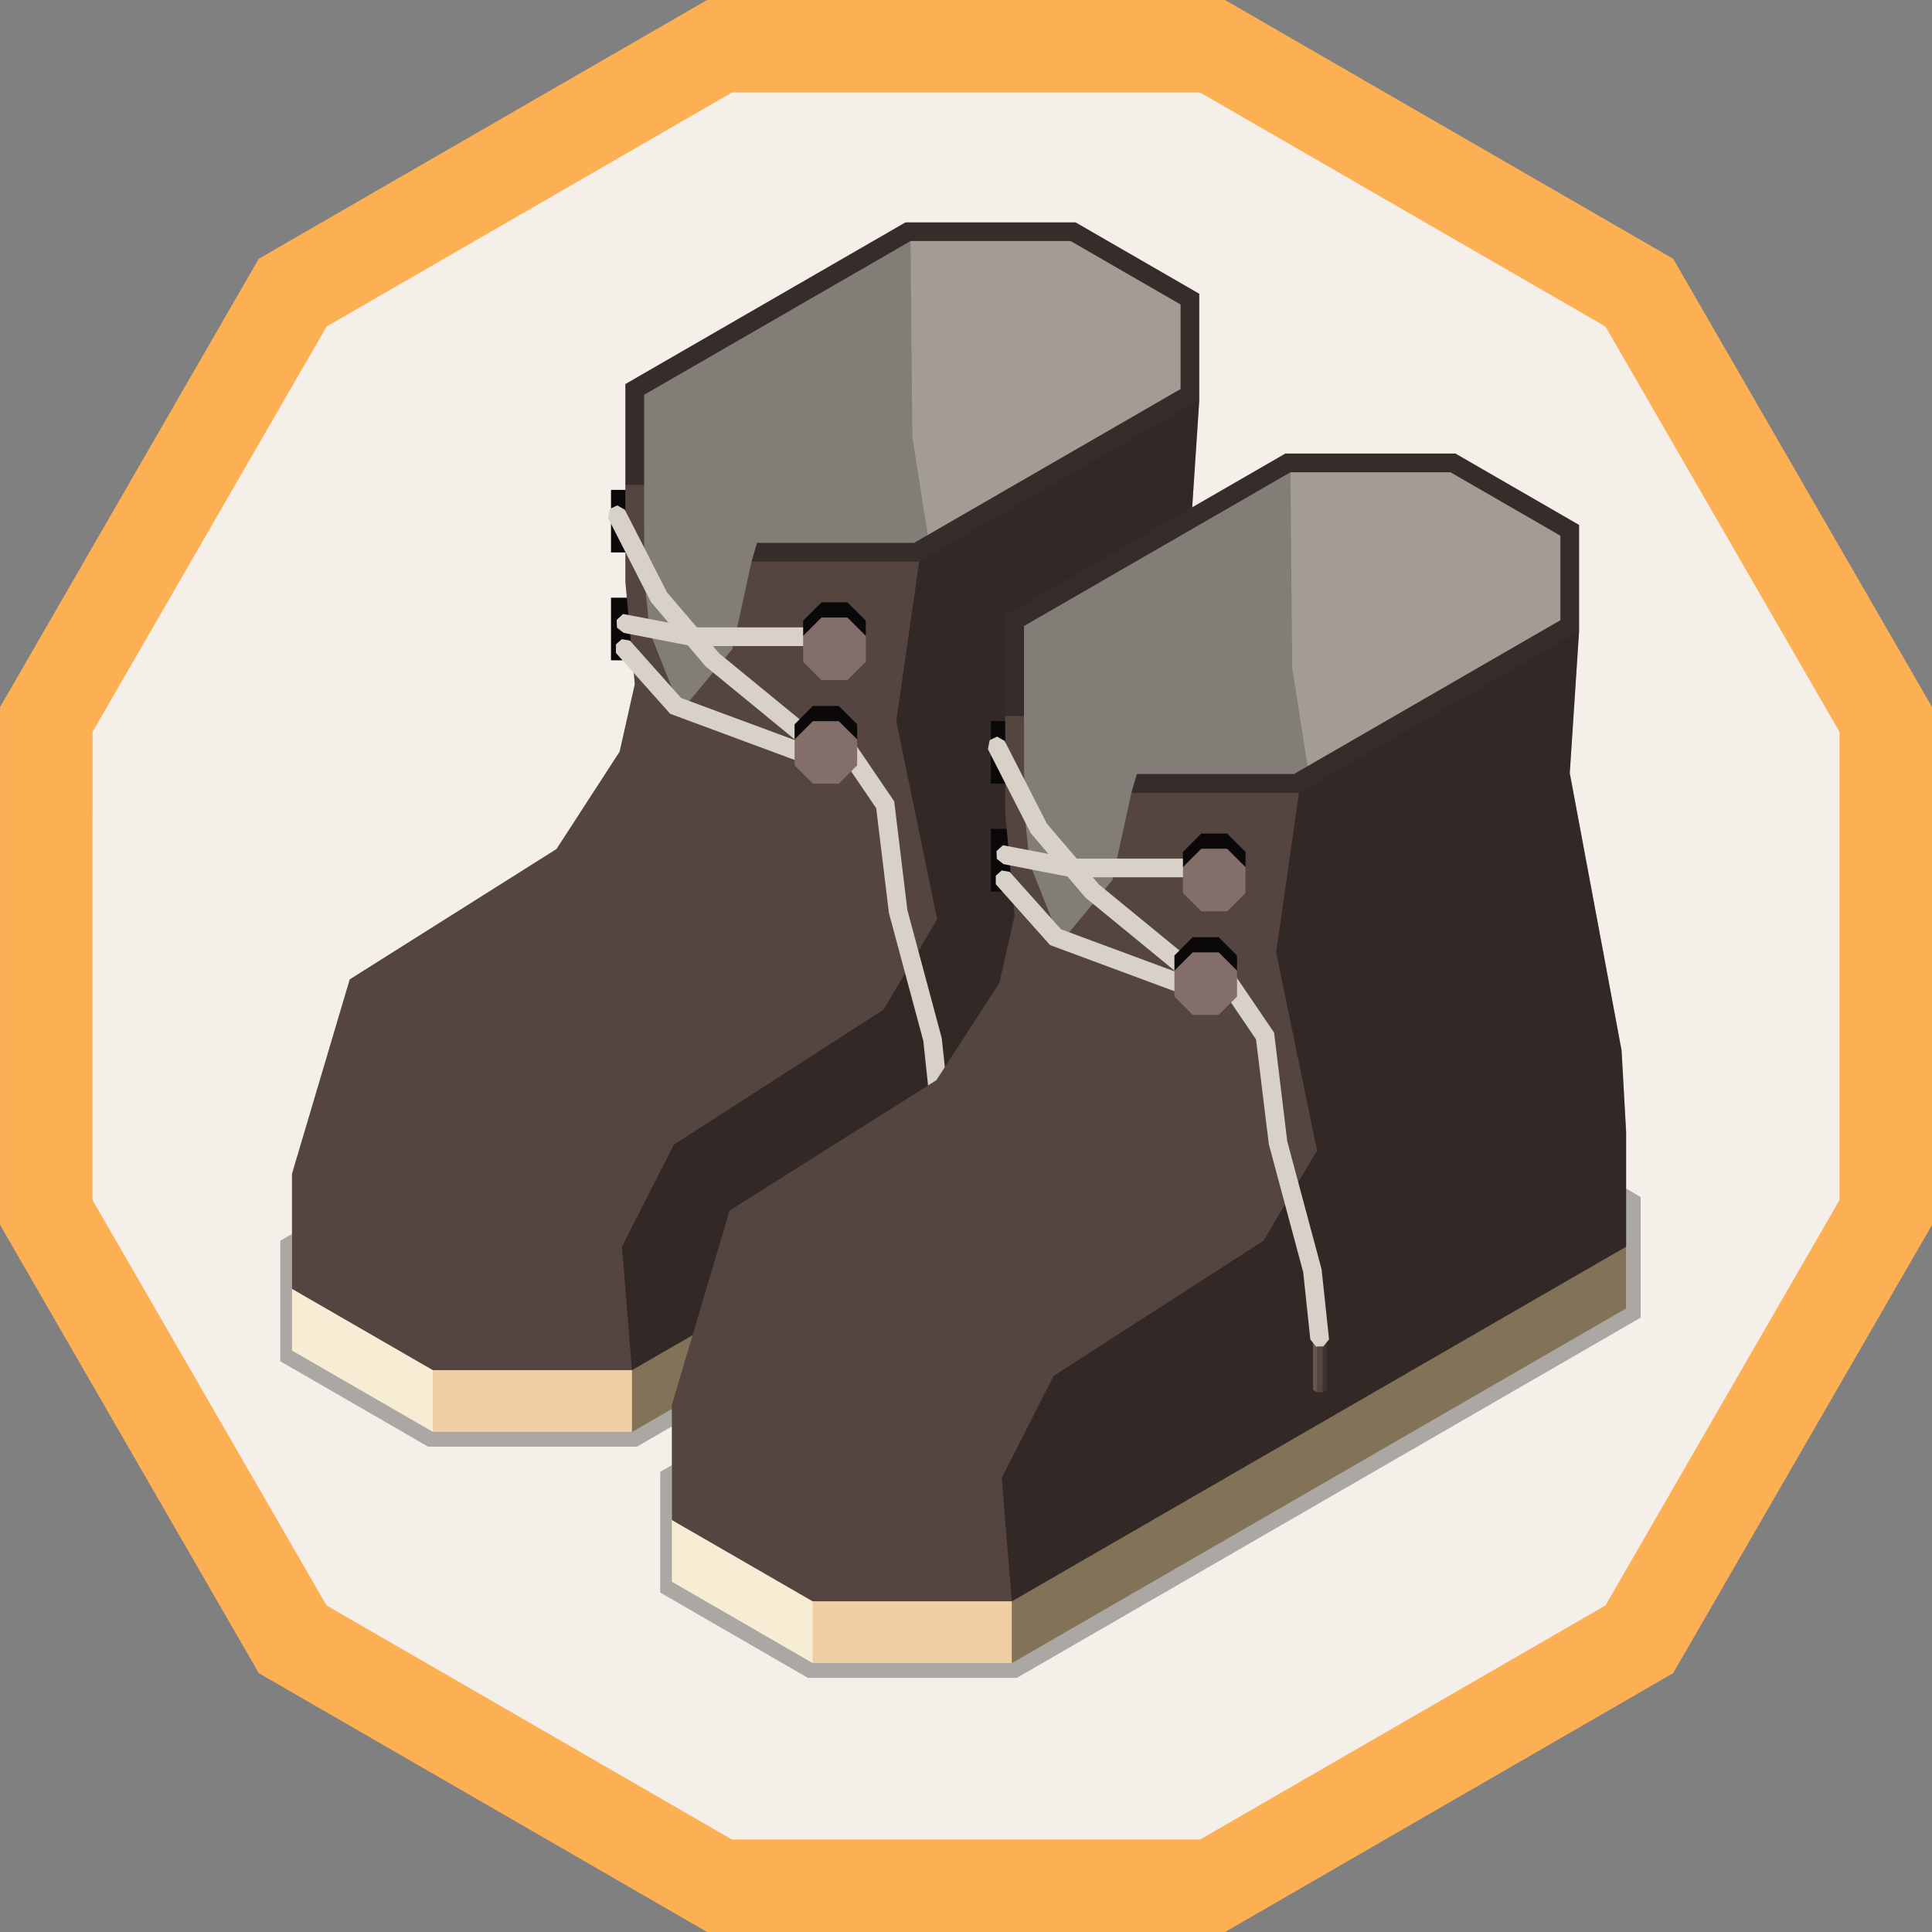 <svg id="Grupo_176604" data-name="Grupo 176604" xmlns="http://www.w3.org/2000/svg" width="107.904" height="107.905" viewBox="0 0 107.904 107.905">
  <rect x="0" y="0" width="107.904" height="107.905" fill="#808080" stroke="none"/>
  <path id="Trazado_604367" data-name="Trazado 604367" d="M680.264,1072.967v-27.526L694.03,1021.6l23.835-13.764H745.4l23.839,13.764,13.768,23.839v27.53l-13.768,23.841L745.4,1110.574H717.865l-23.835-13.766Z" transform="translate(-677.685 -1005.253)" fill="#f4efe9"/>
  <path id="Trazado_604368" data-name="Trazado 604368" d="M678,1045.057v28.916l14.451,25.039,25.042,14.458h28.92l25.032-14.458,14.46-25.039v-28.916l-14.46-25.04-25.032-14.452H717.49l-25.042,14.452Zm5.166,1.386,13.072-22.642,22.638-13.07h26.149l22.638,13.07,13.072,22.638v26.149l-13.072,22.644-22.638,13.07H718.873l-22.638-13.07-13.072-22.644Z" transform="translate(-677.997 -1005.565)" fill="#fdb053"/>
  <g id="Grupo_176595" data-name="Grupo 176595" transform="translate(15.655 12.418)">
    <path id="Trazado_604369" data-name="Trazado 604369" d="M691.759,1068.912v6.733l8.253,4.768h11.665l34.844-20.119v-6.739l-8.249-4.758H726.6Z" transform="translate(-691.759 -1012.035)" opacity="0.3"/>
    <g id="Grupo_176588" data-name="Grupo 176588" transform="translate(0.652 44.298)">
      <path id="Trazado_604370" data-name="Trazado 604370" d="M692.332,1065.83v6.871l7.865,4.54,1.235-2.938-2.938-7.045Z" transform="translate(-692.332 -1053.989)" fill="#f7edd4"/>
      <path id="Trazado_604371" data-name="Trazado 604371" d="M706.848,1074.955l2.479,3.718,34.305-19.805v-3.447l-4.083.835Z" transform="translate(-690.334 -1055.421)" fill="#d9be93"/>
      <path id="Trazado_604372" data-name="Trazado 604372" d="M710.373,1072.981l-6.177-1.227-4.951,1.227v3.445h11.128Z" transform="translate(-691.38 -1053.174)" fill="#efcfa3"/>
    </g>
    <rect id="Rectángulo_44939" data-name="Rectángulo 44939" width="1.214" height="3.493" transform="translate(18.471 14.942)" fill="#0a0808"/>
    <rect id="Rectángulo_44940" data-name="Rectángulo 44940" width="1.214" height="3.497" transform="translate(18.471 20.964)" fill="#0a0808"/>
    <path id="Trazado_604373" data-name="Trazado 604373" d="M692.332,1065.588v6.427l7.865,4.54h11.128l34.305-19.807v-6.427l-7.865-4.542H726.639Z" transform="translate(-691.68 -1012.45)" fill="#544540"/>
    <path id="Trazado_604374" data-name="Trazado 604374" d="M709.162,1035.974v-10.09l15.2-8.912h9.264l6.544,3.781v6.913l-19.4,16.043-9.455.986-2.155-5.353Z" transform="translate(-689.364 -1016.414)" fill="#a39c95"/>
    <path id="Trazado_604375" data-name="Trazado 604375" d="M724.564,1017.4l.1,10.927,1.556,9.9-14.47,5.42-1.778-2.342-.811-3.078v-12.644l14.428-8.188Z" transform="translate(-689.364 -1016.355)" opacity="0.2"/>
    <path id="Trazado_604376" data-name="Trazado 604376" d="M692.332,1067.461l3.225-10.857,11.548-7.28,3.525-5.437.847-3.762,2.589,1.493,13.173-1.562,15.244-7.891,2.894,15.487.252,4.542-26.913,11.872Z" transform="translate(-691.68 -1014.323)" fill="#544540"/>
    <path id="Trazado_604377" data-name="Trazado 604377" d="M708.7,1029.434v5.423l.526,5.718.78,1.109,1.808.384-1.742-4.384-.312-2.963-.014-5.288-.522-.539Z" transform="translate(-689.428 -1014.773)" fill="#544540"/>
    <path id="Trazado_604378" data-name="Trazado 604378" d="M740.378,1025.25l-.524,7.928-1.044,2.864-12.055,7.247-10.4,1.7-4.917-2.355,2.866-3.475,1.067-4.873.984-.432,8.257-.168,15.244-8.876Z" transform="translate(-689.051 -1015.336)" fill="#544540"/>
    <path id="Trazado_604379" data-name="Trazado 604379" d="M725.131,1034.229l-1.277,8.913,2.284,11.071-3,5.043-11.709,7.54-2.9,5.7.564,6.9v3.445l34.305-19.805v-9.874l-.252-4.542-2.894-15.487.524-7.928-2.065.457-10.31,6Z" transform="translate(-689.451 -1015.282)" opacity="0.4"/>
    <g id="Grupo_176589" data-name="Grupo 176589" transform="translate(18.305 15.812)">
      <path id="Trazado_604380" data-name="Trazado 604380" d="M718.826,1043.9l-5.532-4.536-3.055-3.6-2.39-4.686.1-.5.413-.2.422.239,2.363,4.626,2.908,3.4,5.429,4.448Z" transform="translate(-707.849 -1030.381)" fill="#d8d1c7"/>
      <path id="Trazado_604381" data-name="Trazado 604381" d="M718.511,1043.8l-7.243-2.686-3.032-3.4v-.478l.329-.291.449.077,2.862,3.208,7,2.592Z" transform="translate(-707.796 -1029.477)" fill="#d8d1c7"/>
      <path id="Trazado_604382" data-name="Trazado 604382" d="M718.906,1037.5h-6.454l-3.793-.738-.371-.29-.015-.434.356-.329,3.915.746h6.362Z" transform="translate(-707.791 -1029.647)" fill="#d8d1c7"/>
    </g>
    <g id="Grupo_176591" data-name="Grupo 176591" transform="translate(31.09 28.907)">
      <g id="Grupo_176590" data-name="Grupo 176590" transform="translate(5.376 20.362)">
        <path id="Trazado_604383" data-name="Trazado 604383" d="M724.519,1060.069v2.717l-.222.126-.081-2.766Z" transform="translate(-723.758 -1059.752)" fill="#403531"/>
        <path id="Trazado_604384" data-name="Trazado 604384" d="M724.353,1060.2v2.715h-.318l-.222-2.843Z" transform="translate(-723.814 -1059.752)" fill="#544540"/>
        <path id="Trazado_604385" data-name="Trazado 604385" d="M724.035,1060.2v2.715l-.222-.126v-2.717Z" transform="translate(-723.814 -1059.752)" fill="#685750"/>
        <path id="Trazado_604386" data-name="Trazado 604386" d="M723.814,1059.924v.183l.222.128h.318l.222-.128v-.183l-.222-.134h-.318Z" transform="translate(-723.814 -1059.791)" fill="#836e69"/>
      </g>
      <path id="Trazado_604387" data-name="Trazado 604387" d="M724.311,1062.467l-.4-3.764-1.921-7.144-.711-5.854-2.195-3.229.868-.585,2.334,3.433.736,6.072,1.919,7.157.415,3.9-.319.394-.413,0Z" transform="translate(-719.088 -1041.892)" fill="#d8d1c7"/>
    </g>
    <g id="Grupo_176594" data-name="Grupo 176594" transform="translate(28.723 21.224)">
      <g id="Grupo_176592" data-name="Grupo 176592" transform="translate(0.478)">
        <path id="Trazado_604388" data-name="Trazado 604388" d="M718.453,1035.138l-1.025,1.023v.849l1.025.235H719.9l1.027-.235v-.849l-1.027-1.023Z" transform="translate(-717.428 -1035.138)" fill="#0a0808"/>
        <path id="Trazado_604389" data-name="Trazado 604389" d="M718.453,1035.882l-1.025,1.025v1.451l1.025,1.021H719.9l1.027-1.021v-1.451l-1.027-1.025Z" transform="translate(-717.428 -1035.035)" fill="#836e69"/>
      </g>
      <g id="Grupo_176593" data-name="Grupo 176593" transform="translate(0 5.787)">
        <path id="Trazado_604390" data-name="Trazado 604390" d="M718.031,1040.225l-1.023,1.023v.843l1.023.235h1.447l1.025-.235v-.843l-1.025-1.023Z" transform="translate(-717.008 -1040.225)" fill="#0a0808"/>
        <path id="Trazado_604391" data-name="Trazado 604391" d="M718.031,1040.971l-1.023,1.017v1.453l1.023,1.021h1.447l1.025-1.021v-1.453l-1.025-1.017Z" transform="translate(-717.008 -1040.122)" fill="#836e69"/>
      </g>
    </g>
    <path id="Trazado_604392" data-name="Trazado 604392" d="M725.108,1035.428h-9.361l.306-1.046h8.775l14.881-8.591v-4.722l-6.14-3.544h-8.939l-14.881,8.588v5.03H708.7v-5.63l15.645-9.031h9.5l6.909,3.988v5.926Z" transform="translate(-689.428 -1016.481)" fill="#362c29"/>
  </g>
  <g id="Grupo_176603" data-name="Grupo 176603" transform="translate(36.871 25.33)">
    <path id="Trazado_604393" data-name="Trazado 604393" d="M710.409,1080.262V1087l8.251,4.766h11.667l34.843-20.119v-6.737l-8.247-4.76H745.253Z" transform="translate(-710.409 -1023.385)" opacity="0.3"/>
    <g id="Grupo_176596" data-name="Grupo 176596" transform="translate(0.652 44.298)">
      <path id="Trazado_604394" data-name="Trazado 604394" d="M710.982,1077.182v6.869l7.863,4.542,1.235-2.94-2.938-7.045Z" transform="translate(-710.982 -1065.339)" fill="#f7edd4"/>
      <path id="Trazado_604395" data-name="Trazado 604395" d="M725.5,1086.307l2.48,3.718,34.307-19.809v-3.445l-4.083.836Z" transform="translate(-708.985 -1066.771)" fill="#d9be93"/>
      <path id="Trazado_604396" data-name="Trazado 604396" d="M729.021,1084.331l-6.175-1.227-4.953,1.227v3.447h11.128Z" transform="translate(-710.031 -1064.524)" fill="#efcfa3"/>
    </g>
    <rect id="Rectángulo_44941" data-name="Rectángulo 44941" width="1.214" height="3.491" transform="translate(18.469 14.944)" fill="#0a0808"/>
    <rect id="Rectángulo_44942" data-name="Rectángulo 44942" width="1.214" height="3.498" transform="translate(18.469 20.964)" fill="#0a0808"/>
    <path id="Trazado_604397" data-name="Trazado 604397" d="M710.982,1076.938v6.427l7.863,4.54h11.128L764.28,1068.1v-6.427l-7.865-4.54H745.289Z" transform="translate(-710.33 -1023.8)" fill="#544540"/>
    <path id="Trazado_604398" data-name="Trazado 604398" d="M727.81,1047.326v-10.092l15.2-8.91h9.264l6.546,3.781v6.913l-19.4,16.041-9.457.986-2.154-5.351Z" transform="translate(-708.014 -1027.763)" fill="#a39c95"/>
    <path id="Trazado_604399" data-name="Trazado 604399" d="M743.214,1028.75l.1,10.925,1.554,9.906L730.4,1055l-1.778-2.34-.811-3.078v-12.644l14.429-8.188Z" transform="translate(-708.014 -1027.705)" opacity="0.2"/>
    <path id="Trazado_604400" data-name="Trazado 604400" d="M710.982,1078.811l3.223-10.856,11.549-7.28,3.523-5.435.849-3.762,2.588,1.491,13.175-1.56,15.244-7.891L764.025,1059l.254,4.54-26.915,11.874Z" transform="translate(-710.33 -1025.673)" fill="#544540"/>
    <path id="Trazado_604401" data-name="Trazado 604401" d="M727.35,1040.784v5.424l.524,5.72.78,1.109,1.808.382-1.74-4.384-.313-2.963-.012-5.288-.524-.537Z" transform="translate(-708.078 -1026.123)" fill="#544540"/>
    <path id="Trazado_604402" data-name="Trazado 604402" d="M759.025,1036.6l-.52,7.928-1.044,2.864-12.055,7.243-10.4,1.7-4.917-2.353,2.867-3.474,1.065-4.875.984-.43,8.259-.17,15.244-8.876Z" transform="translate(-707.701 -1026.686)" fill="#544540"/>
    <path id="Trazado_604403" data-name="Trazado 604403" d="M743.779,1045.579l-1.277,8.912,2.286,11.071-3,5.045-11.711,7.538-2.9,5.7.562,6.9v3.447l34.307-19.809V1064.5l-.254-4.54-2.892-15.487.52-7.928-2.063.455-10.31,6Z" transform="translate(-708.101 -1026.632)" opacity="0.4"/>
    <g id="Grupo_176597" data-name="Grupo 176597" transform="translate(18.304 15.814)">
      <path id="Trazado_604404" data-name="Trazado 604404" d="M737.476,1055.254l-5.534-4.539-3.053-3.6-2.39-4.687.1-.5.413-.2.42.239,2.363,4.626,2.909,3.4,5.429,4.447Z" transform="translate(-726.499 -1041.732)" fill="#d8d1c7"/>
      <path id="Trazado_604405" data-name="Trazado 604405" d="M737.159,1055.155l-7.241-2.686-3.032-3.4v-.476l.329-.292.447.078,2.864,3.206,7,2.594Z" transform="translate(-726.446 -1040.829)" fill="#d8d1c7"/>
      <path id="Trazado_604406" data-name="Trazado 604406" d="M737.556,1048.852H731.1l-3.789-.736-.371-.292-.019-.434.359-.327,3.913.746h6.364Z" transform="translate(-726.441 -1040.999)" fill="#d8d1c7"/>
    </g>
    <g id="Grupo_176599" data-name="Grupo 176599" transform="translate(31.09 28.909)">
      <g id="Grupo_176598" data-name="Grupo 176598" transform="translate(5.376 20.362)">
        <path id="Trazado_604407" data-name="Trazado 604407" d="M743.169,1071.419v2.717l-.224.128-.078-2.768Z" transform="translate(-742.408 -1071.104)" fill="#403531"/>
        <path id="Trazado_604408" data-name="Trazado 604408" d="M743,1071.547v2.717h-.316l-.222-2.845Z" transform="translate(-742.464 -1071.104)" fill="#544540"/>
        <path id="Trazado_604409" data-name="Trazado 604409" d="M742.685,1071.547v2.717l-.222-.128v-2.717Z" transform="translate(-742.464 -1071.104)" fill="#685750"/>
        <path id="Trazado_604410" data-name="Trazado 604410" d="M742.464,1071.276v.182l.222.128H743l.224-.128v-.182l-.224-.134h-.316Z" transform="translate(-742.464 -1071.142)" fill="#836e69"/>
      </g>
      <path id="Trazado_604411" data-name="Trazado 604411" d="M742.961,1073.819l-.4-3.766-1.919-7.142-.715-5.856-2.191-3.229.866-.583,2.334,3.431.736,6.074,1.919,7.156.415,3.906-.319.392-.411.006Z" transform="translate(-737.738 -1053.243)" fill="#d8d1c7"/>
    </g>
    <g id="Grupo_176602" data-name="Grupo 176602" transform="translate(28.721 21.224)">
      <g id="Grupo_176600" data-name="Grupo 176600" transform="translate(0.48)">
        <path id="Trazado_604412" data-name="Trazado 604412" d="M737.1,1046.488l-1.025,1.025v.847l1.025.237h1.443l1.025-.237v-.847l-1.025-1.025Z" transform="translate(-736.078 -1046.488)" fill="#0a0808"/>
        <path id="Trazado_604413" data-name="Trazado 604413" d="M737.1,1047.234l-1.025,1.023v1.451l1.025,1.023h1.443l1.025-1.023v-1.451l-1.025-1.023Z" transform="translate(-736.078 -1046.385)" fill="#836e69"/>
      </g>
      <g id="Grupo_176601" data-name="Grupo 176601" transform="translate(0 5.787)">
        <path id="Trazado_604414" data-name="Trazado 604414" d="M736.679,1051.575l-1.023,1.025v.843l1.023.235h1.449l1.025-.235v-.843l-1.025-1.025Z" transform="translate(-735.656 -1051.575)" fill="#0a0808"/>
        <path id="Trazado_604415" data-name="Trazado 604415" d="M736.679,1052.321l-1.023,1.019v1.449l1.023,1.025h1.449l1.025-1.025v-1.449l-1.025-1.019Z" transform="translate(-735.656 -1051.472)" fill="#836e69"/>
      </g>
    </g>
    <path id="Trazado_604416" data-name="Trazado 604416" d="M743.756,1046.778h-9.362l.308-1.046h8.775l14.879-8.591v-4.72l-6.138-3.544h-8.939l-14.881,8.587v5.028H727.35v-5.628l15.645-9.033h9.5l6.907,3.988v5.928Z" transform="translate(-708.078 -1027.831)" fill="#362c29"/>
  </g>
</svg>
